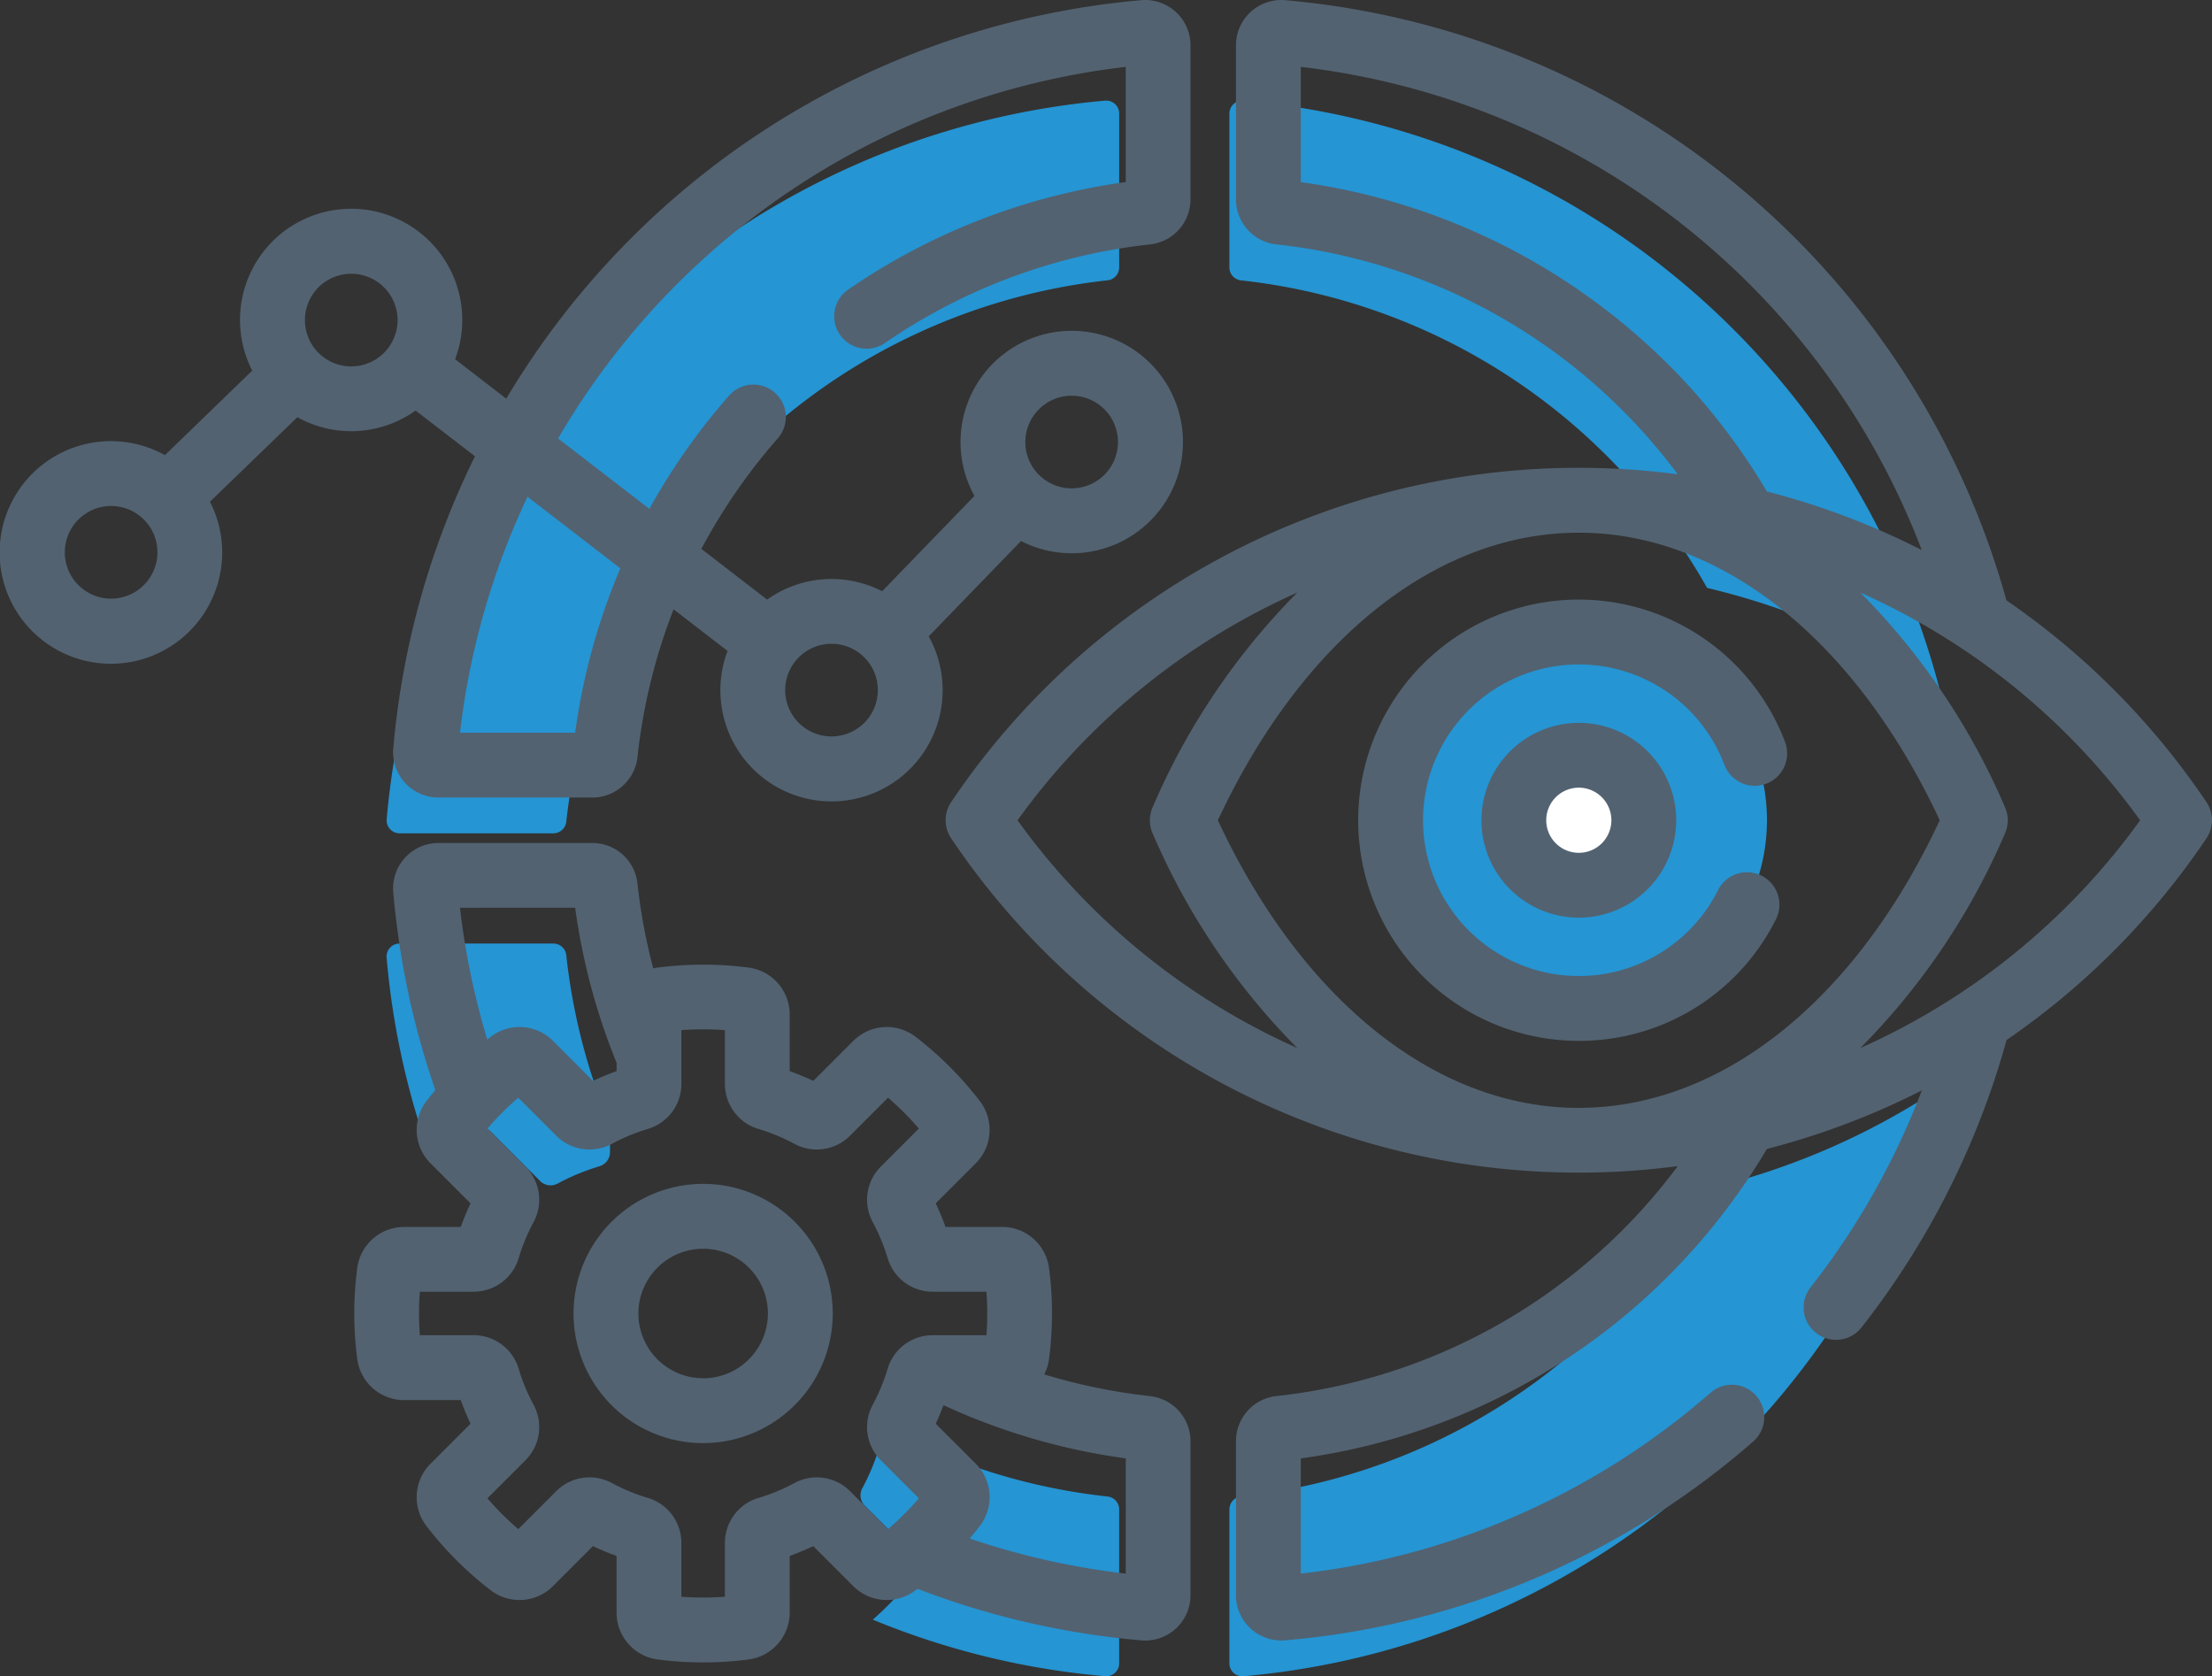 <svg xmlns="http://www.w3.org/2000/svg" width="143.5" height="108.733" viewBox="0 0 143.5 108.733"><rect x="0" y="0" width="143.5" height="108.733" fill="#333333" stroke="none"/><g transform="translate(0 -63.632)"><g transform="translate(25.077 70.158)"><path d="M294.339,82.793a39.688,39.688,0,0,1,30.233,19.949,46.7,46.7,0,0,1,15.075,6.537,51.328,51.328,0,0,0-45.159-38.144.839.839,0,0,0-.906.839v9.984A.843.843,0,0,0,294.339,82.793Z" transform="translate(-238.904 -71.132)" fill="#2595d3"/><path d="M104.01,278.354a.959.959,0,0,1,1.26.086l3.187,3.187a.96.96,0,0,0,1.136.163,14.5,14.5,0,0,1,2.709-1.122.96.96,0,0,0,.688-.918v-1.772a39.43,39.43,0,0,1-2.837-11,.843.843,0,0,0-.835-.757H99.335a.839.839,0,0,0-.839.906,51.042,51.042,0,0,0,3.036,13.472A20.688,20.688,0,0,1,104.01,278.354Z" transform="translate(-98.493 -211.543)" fill="#2595d3"/><g transform="translate(0 0)"><path d="M110.154,117.9a39.69,39.69,0,0,1,35.11-35.11.843.843,0,0,0,.757-.835V71.974a.839.839,0,0,0-.906-.839A51.305,51.305,0,0,0,98.5,117.755a.839.839,0,0,0,.839.906h9.984A.843.843,0,0,0,110.154,117.9Z" transform="translate(-98.493 -71.133)" fill="#2595d3"/></g><path d="M324.571,306.229a39.688,39.688,0,0,1-30.233,19.949.842.842,0,0,0-.757.835V337a.839.839,0,0,0,.906.839,51.328,51.328,0,0,0,45.159-38.144A46.7,46.7,0,0,1,324.571,306.229Z" transform="translate(-238.903 -235.633)" fill="#2595d3"/><path d="M224.222,384.094a39.411,39.411,0,0,1-13.384-3.933h-.485a.96.96,0,0,0-.918.688,14.488,14.488,0,0,1-1.122,2.709.96.96,0,0,0,.163,1.136l3.187,3.187a.959.959,0,0,1,.086,1.26,20.63,20.63,0,0,1-2.756,2.941,51,51,0,0,0,15.078,3.669.839.839,0,0,0,.906-.839v-9.984a.842.842,0,0,0-.757-.835Z" transform="translate(-177.45 -293.548)" fill="#2595d3"/></g><g transform="translate(90.213 104.629)"><g transform="translate(0 0)"><circle cx="12.209" cy="12.209" r="12.209" fill="#2595d3"/></g><g transform="translate(7.994 7.994)"><circle cx="4.215" cy="4.215" r="4.215" fill="#fff"/></g></g><g transform="translate(0 63.632)"><path d="M133.63,294.6h0a37.361,37.361,0,0,1-6.862-1.407,3.026,3.026,0,0,0,.313-.993,22.793,22.793,0,0,0,0-5.913,3.068,3.068,0,0,0-3.036-2.659h-3.68c-.186-.52-.4-1.032-.634-1.531l2.6-2.6a3.068,3.068,0,0,0,.266-4.027,22.753,22.753,0,0,0-4.181-4.181,3.069,3.069,0,0,0-4.027.267l-2.6,2.6q-.749-.354-1.531-.634v-3.68a3.068,3.068,0,0,0-2.659-3.036,22.9,22.9,0,0,0-5.913,0c-.1.012-.189.029-.281.05a37.325,37.325,0,0,1-1.023-5.5,2.942,2.942,0,0,0-2.925-2.632H87.473a2.941,2.941,0,0,0-2.933,3.19,53.237,53.237,0,0,0,2.729,12.836c-.2.237-.393.477-.582.722a3.068,3.068,0,0,0,.266,4.028l2.6,2.6c-.236.5-.448,1.01-.634,1.531h-3.68a3.068,3.068,0,0,0-3.036,2.659,22.758,22.758,0,0,0,0,5.912,3.068,3.068,0,0,0,3.036,2.66h3.68q.279.781.634,1.531l-2.6,2.6a3.068,3.068,0,0,0-.267,4.027,22.743,22.743,0,0,0,4.181,4.181,3.068,3.068,0,0,0,4.027-.267l2.6-2.6c.5.236,1.01.448,1.531.634v3.68a3.068,3.068,0,0,0,2.659,3.036,22.793,22.793,0,0,0,5.913,0,3.068,3.068,0,0,0,2.659-3.036v-3.68c.52-.186,1.032-.4,1.531-.634l2.6,2.6a3.068,3.068,0,0,0,4.027.266c.044-.034.087-.069.13-.1a53.158,53.158,0,0,0,14.525,3.347c.084.007.167.011.251.011a2.942,2.942,0,0,0,2.939-2.944v-9.984a2.941,2.941,0,0,0-2.632-2.925ZM96.34,262.924a41.505,41.505,0,0,0,2.688,10.061v.537c-.52.186-1.032.4-1.531.634l-2.6-2.6a3.068,3.068,0,0,0-4.028-.267c-.078.06-.154.123-.232.184a48.889,48.889,0,0,1-1.769-8.548Zm11.9,38.279a3.044,3.044,0,0,0-2.186,2.932v3.48a18.6,18.6,0,0,1-2.823,0v-3.48a3.044,3.044,0,0,0-2.186-2.932,12.424,12.424,0,0,1-2.317-.959,3.045,3.045,0,0,0-3.619.527l-2.46,2.46a18.534,18.534,0,0,1-2-2l2.459-2.459a3.044,3.044,0,0,0,.528-3.619,12.437,12.437,0,0,1-.959-2.316,3.044,3.044,0,0,0-2.932-2.186h-3.48c-.036-.47-.054-.942-.054-1.411s.018-.941.054-1.411h3.48a3.043,3.043,0,0,0,2.932-2.186,12.44,12.44,0,0,1,.959-2.317,3.044,3.044,0,0,0-.527-3.619l-2.46-2.46a18.525,18.525,0,0,1,2-2l2.46,2.46a3.044,3.044,0,0,0,3.619.527,12.434,12.434,0,0,1,2.317-.959,3.044,3.044,0,0,0,2.186-2.932v-3.48a18.614,18.614,0,0,1,2.823,0v3.48a3.044,3.044,0,0,0,2.186,2.932,12.421,12.421,0,0,1,2.317.959,3.044,3.044,0,0,0,3.619-.527l2.46-2.46a18.539,18.539,0,0,1,2,2l-2.46,2.46h0a3.045,3.045,0,0,0-.527,3.619,12.4,12.4,0,0,1,.959,2.317,3.044,3.044,0,0,0,2.932,2.186h3.48c.036.47.054.942.054,1.411s-.018.941-.054,1.411h-3.48a3.044,3.044,0,0,0-2.932,2.186,12.42,12.42,0,0,1-.959,2.317,3.045,3.045,0,0,0,.527,3.619l2.46,2.46a18.562,18.562,0,0,1-2,2l-2.46-2.46a3.044,3.044,0,0,0-3.619-.527,12.421,12.421,0,0,1-2.317.959Zm23.818,4.912a48.858,48.858,0,0,1-10.126-2.276c.228-.269.451-.542.666-.822a3.068,3.068,0,0,0-.267-4.027l-2.6-2.6c.186-.392.351-.793.506-1.2a41.508,41.508,0,0,0,11.822,3.452Z" transform="translate(-59.027 -204.042)" fill="#526271"/><path d="M300.67,115.664a49.172,49.172,0,0,0-12.978-13.09A53.4,53.4,0,0,0,240.9,63.643a2.941,2.941,0,0,0-3.19,2.933V76.56a2.941,2.941,0,0,0,2.632,2.925h0A37.49,37.49,0,0,1,266.37,94.4a49.043,49.043,0,0,0-47.137,21.262,2.1,2.1,0,0,0,0,2.349,49.044,49.044,0,0,0,47.137,21.262,37.489,37.489,0,0,1-26.028,14.916,2.941,2.941,0,0,0-2.632,2.925V167.1a2.942,2.942,0,0,0,2.939,2.944c.083,0,.167,0,.251-.011a52.941,52.941,0,0,0,30.359-12.89,2.1,2.1,0,0,0-2.759-3.172,48.752,48.752,0,0,1-26.586,11.736v-7.473a41.7,41.7,0,0,0,30.239-20.075,48.971,48.971,0,0,0,10.054-3.8,49.013,49.013,0,0,1-7.224,12.785,2.1,2.1,0,1,0,3.309,2.593,53.167,53.167,0,0,0,9.41-18.643,49.171,49.171,0,0,0,12.967-13.083A2.1,2.1,0,0,0,300.67,115.664ZM265.779,87.3a41.874,41.874,0,0,0-23.865-11.853V67.971A49.205,49.205,0,0,1,282.2,99.313a48.967,48.967,0,0,0-10.049-3.8,41.744,41.744,0,0,0-6.374-8.222Zm-42.241,29.542a44.883,44.883,0,0,1,18.153-14.774,44.787,44.787,0,0,0-9.385,13.92,2.1,2.1,0,0,0,0,1.708,44.776,44.776,0,0,0,9.385,13.92A44.884,44.884,0,0,1,223.538,116.838Zm36.414,18.656c-9.251,0-17.954-6.954-23.416-18.656,5.462-11.7,14.164-18.656,23.416-18.656s17.954,6.954,23.415,18.656C277.906,128.54,269.2,135.494,259.952,135.494Zm18.261-3.882a44.782,44.782,0,0,0,9.385-13.92,2.1,2.1,0,0,0,0-1.708,44.777,44.777,0,0,0-9.385-13.92,44.883,44.883,0,0,1,18.153,14.774,44.883,44.883,0,0,1-18.152,14.774Z" transform="translate(-157.529 -63.632)" fill="#526271"/><path d="M338.136,213.127a2.1,2.1,0,1,0,3.93-1.493,14.312,14.312,0,1,0-13.379,19.393,14.245,14.245,0,0,0,12.79-7.892,2.1,2.1,0,1,0-3.756-1.888,10.106,10.106,0,1,1,.415-8.119Z" transform="translate(-226.264 -163.51)" fill="#526271"/><path d="M342.9,237.246a6.317,6.317,0,1,0,6.317-6.317A6.324,6.324,0,0,0,342.9,237.246Zm8.43,0a2.113,2.113,0,1,1-2.113-2.113A2.115,2.115,0,0,1,351.33,237.246Z" transform="translate(-246.794 -184.04)" fill="#526271"/><path d="M30.814,93.229a53.211,53.211,0,0,0-5.3,18.946,2.941,2.941,0,0,0,2.933,3.19h9.984a2.942,2.942,0,0,0,2.925-2.632,37.383,37.383,0,0,1,2.343-9.576l3.5,2.7a7.21,7.21,0,1,0,13.05-.947l5.987-6.184A7.215,7.215,0,1,0,63.215,95.8l-5.987,6.184a7.184,7.184,0,0,0-7.461.543L45.5,99.237a37.712,37.712,0,0,1,4.957-7.17,2.1,2.1,0,1,0-3.16-2.773,41.961,41.961,0,0,0-5.17,7.345l-5.921-4.562A49.19,49.19,0,0,1,73.032,67.97v7.472a41.766,41.766,0,0,0-18.006,6.975,2.1,2.1,0,0,0,2.386,3.462A37.528,37.528,0,0,1,74.6,79.486a2.941,2.941,0,0,0,2.632-2.925V66.576a2.941,2.941,0,0,0-3.19-2.933,53.38,53.38,0,0,0-41.2,25.848l-3.318-2.557a7.21,7.21,0,1,0-13.161.738L10.7,93.155a7.22,7.22,0,1,0,2.922,3.022l5.668-5.482a7.187,7.187,0,0,0,7.67-.432ZM69.521,89.3a3.005,3.005,0,1,1-3.005,3.005A3.009,3.009,0,0,1,69.521,89.3ZM53.943,105.391a3.005,3.005,0,1,1-3.005,3.005A3.009,3.009,0,0,1,53.943,105.391ZM34.219,95.853l6.028,4.644a41.482,41.482,0,0,0-2.934,10.664H29.842A49.018,49.018,0,0,1,34.219,95.853ZM7.209,102.464a3.005,3.005,0,1,1,3.005-3.005A3.009,3.009,0,0,1,7.209,102.464ZM22.787,87.4a3.005,3.005,0,1,1,3.005-3.005A3.009,3.009,0,0,1,22.787,87.4Z" transform="translate(0 -63.632)" fill="#526271"/><path d="M149.573,346.034a8.408,8.408,0,1,0-8.408,8.408A8.418,8.418,0,0,0,149.573,346.034Zm-8.408,4.2a4.2,4.2,0,1,1,4.2-4.2A4.209,4.209,0,0,1,141.165,350.238Z" transform="translate(-95.549 -260.833)" fill="#526271"/></g></g></svg>
